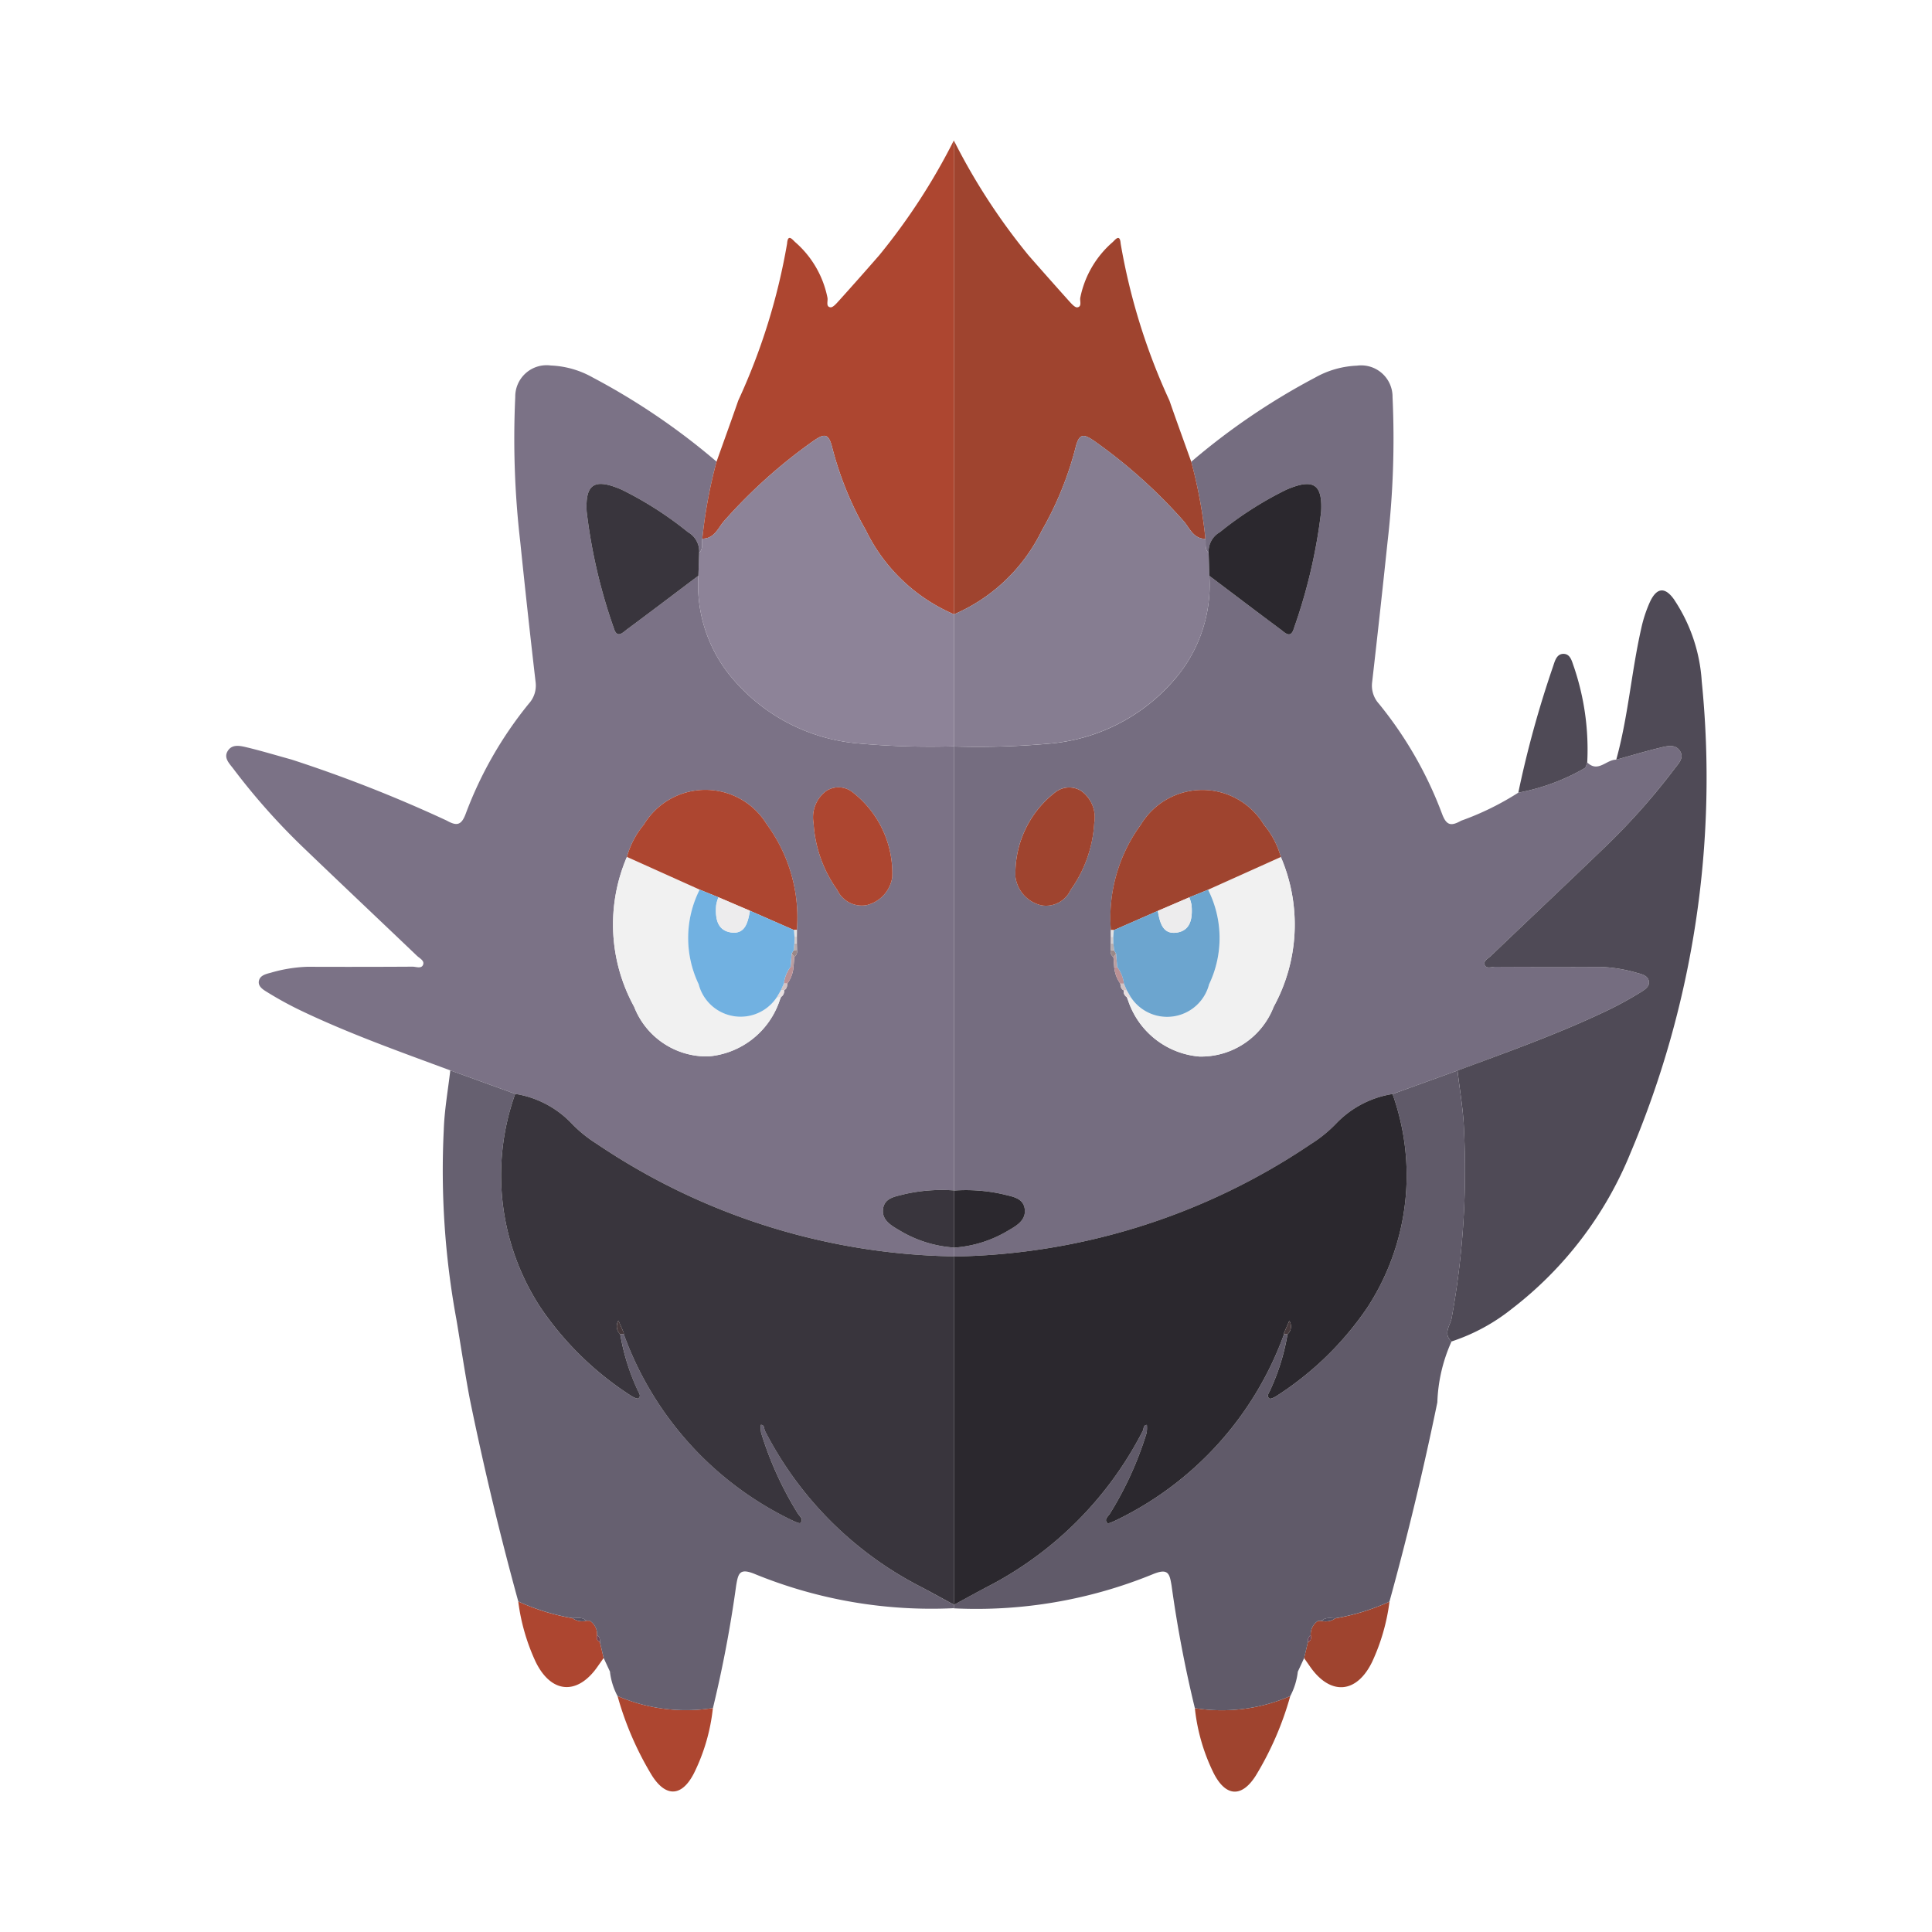 <svg xmlns="http://www.w3.org/2000/svg" width="100%" height="100%" viewBox="-2.72 -2.72 37.44 37.44"><path fill="#756d80" d="M23.164 19.062a1.925 1.925 0 011.102-.581l1.259-.455c.972-.361 1.95-.709 2.887-1.156a6.919 6.919 0 00.656-.358c.076-.047.187-.11.165-.22-.02-.105-.13-.133-.229-.158a2.85 2.85 0 00-.708-.116q-1.02.002-2.04-.003c-.07 0-.174.048-.205-.04-.029-.078.07-.123.122-.172.722-.69 1.449-1.376 2.17-2.068a12.832 12.832 0 001.381-1.55c.077-.102.194-.21.118-.342-.087-.151-.253-.107-.388-.074-.286.07-.569.154-.853.233-.19-.005-.352.26-.562.053-.017.039-.024.1-.053.113a4.025 4.025 0 01-1.283.473 5.445 5.445 0 01-1.107.543c-.193.108-.285.099-.371-.134a7.58 7.58 0 00-1.223-2.132.521.521 0 01-.132-.413q.156-1.36.299-2.722a17.383 17.383 0 00.097-2.806.608.608 0 00-.69-.611 1.795 1.795 0 00-.81.231 13.134 13.134 0 00-2.401 1.631 9.445 9.445 0 01.275 1.494c.013.093-.021.196.062.274a.43.43 0 01.215-.4 6.866 6.866 0 011.288-.825c.52-.224.707-.118.677.426a10.467 10.467 0 01-.525 2.252c-.062.222-.176.09-.26.028-.463-.343-.921-.691-1.381-1.038a2.796 2.796 0 01-.624 1.948 3.592 3.592 0 01-2.43 1.3 15.558 15.558 0 01-1.897.059v8.606a3.27 3.27 0 01.947.07c.176.047.399.065.426.292.026.215-.162.32-.32.412a2.339 2.339 0 01-1.053.332v.172a12.714 12.714 0 006.92-2.18 2.552 2.552 0 00.48-.388zm-5.136-4.537a.524.524 0 01-.569.299.655.655 0 01-.5-.544 1.987 1.987 0 01.78-1.654.438.438 0 01.493-.02.632.632 0 01.252.627 2.472 2.472 0 01-.456 1.292zm3.934 2.267a1.508 1.508 0 01-1.439.963 1.596 1.596 0 01-1.383-1.091l-.023-.06a.13.13 0 01-.06-.132c-.057-.026-.06-.08-.066-.13a.638.638 0 01-.119-.324l-.015-.19a.135.135 0 01-.052-.138l.002-.128.001-.128v-.131a3.051 3.051 0 01.579-2.04 1.392 1.392 0 012.386 0 1.668 1.668 0 01.328.625 3.315 3.315 0 01-.14 2.904z"/><path fill="#4f4a56" d="M29.729 8.908c-.18-.261-.342-.247-.475.037a2.582 2.582 0 00-.17.52c-.19.84-.252 1.704-.483 2.537.284-.079.567-.164.853-.233.135-.033.301-.077.388.074.076.133-.041.24-.118.343a12.832 12.832 0 01-1.382 1.549c-.72.692-1.447 1.377-2.169 2.068-.052.05-.15.094-.122.173.031.087.135.039.204.04q1.02.005 2.04.002a2.85 2.85 0 01.71.116c.097.025.207.053.228.158.022.11-.09.173-.165.22a6.919 6.919 0 01-.656.358c-.937.447-1.915.795-2.887 1.155.043.383.113.765.125 1.148a15.926 15.926 0 01-.24 3.655c-.027.136-.17.3-.001.448a3.735 3.735 0 001.172-.635 7.248 7.248 0 002.297-3.02 18.652 18.652 0 001.38-9.135 3.205 3.205 0 00-.53-1.578z"/><path fill="#9f442f" d="M17.468 7.563a6.458 6.458 0 00.657-1.616c.07-.281.162-.257.362-.12A10.03 10.03 0 0120.21 7.37c.123.134.188.352.43.352a9.445 9.445 0 00-.275-1.494c-.141-.395-.285-.788-.422-1.184A12.146 12.146 0 0118.997 2c-.015-.2-.106-.072-.157-.026a1.924 1.924 0 00-.625 1.074c-.013.066.037.175-.058.188-.05.006-.12-.079-.17-.133q-.391-.436-.777-.877A12.115 12.115 0 0115.765.003v9.184a3.378 3.378 0 001.703-1.624z"/><path fill="#4f4a56" d="M27.576 9.951c-.139.002-.168.156-.206.263a20.319 20.319 0 00-.667 2.427 4.025 4.025 0 001.283-.473c.03-.014.036-.074.053-.113a4.98 4.98 0 00-.256-1.845c-.04-.107-.066-.26-.207-.259z"/><path fill="#9f442f" d="M20.435 30.382a3.727 3.727 0 00.366 1.263c.236.46.547.473.819.038a6.145 6.145 0 00.664-1.535 3.332 3.332 0 01-1.849.234zm2.453-1.692l-.066.001a.309.309 0 00-.142.275c.01.056.011.11-.054.136l-.074.31.11.157c.393.572.907.54 1.21-.087a3.96 3.96 0 00.335-1.164 4.272 4.272 0 01-1.05.324.324.324 0 01-.269.049z"/><path fill="#605a69" d="M19.984 28.009a23.874 23.874 0 00.451 2.373 3.332 3.332 0 001.849-.234 1.327 1.327 0 00.146-.472.285.285 0 01-.106.032.079.079 0 01-.062-.021.079.079 0 00.062.021.284.284 0 00.106-.032l.122-.263.074-.31a.143.143 0 01.054-.137.309.309 0 01.142-.275h.066c.078-.076.175-.052.268-.05a4.272 4.272 0 001.05-.323q.528-1.916.928-3.862a3.116 3.116 0 01.275-1.18c-.169-.147-.026-.312.002-.448a15.926 15.926 0 00.24-3.655c-.013-.383-.083-.765-.126-1.147l-1.259.455a4.684 4.684 0 01-.488 4.137 6.097 6.097 0 01-1.753 1.71c-.043.03-.123.07-.145.053-.067-.051 0-.117.02-.172a4.247 4.247 0 00.33-1.073l-.068.002a6.425 6.425 0 01-3.248 3.6c-.057.028-.155.076-.174.057-.072-.072.018-.13.053-.189a6.656 6.656 0 00.707-1.557.614.614 0 00.005-.156c-.074.006-.058.074-.078.114a6.963 6.963 0 01-3.058 3.046c-.203.107-.403.218-.604.328v.067a9.036 9.036 0 003.852-.66c.304-.126.328-.014.367.221z"/><path fill="#2b282e" d="M19.427 25.007c.02-.04.004-.108.078-.114a.614.614 0 01-.005.156 6.656 6.656 0 01-.707 1.557c-.035.059-.125.117-.053.189.019.019.117-.03.174-.057a6.425 6.425 0 003.248-3.6.109.109 0 01.003-.032l.1-.23a.202.202 0 01-.034.26 4.247 4.247 0 01-.331 1.073c-.02.055-.087.121-.02.172.022.017.102-.024.145-.053a6.097 6.097 0 001.753-1.71 4.684 4.684 0 00.488-4.137 1.925 1.925 0 00-1.102.581 2.552 2.552 0 01-.48.388 12.715 12.715 0 01-6.919 2.18v6.751c.201-.11.401-.22.604-.328a6.963 6.963 0 003.058-3.046zm-2.608-3.881c.157-.091.345-.197.32-.412-.028-.227-.251-.245-.427-.292a3.27 3.27 0 00-.947-.07v1.106a2.339 2.339 0 001.054-.332z"/><path fill="#867d91" d="M20.092 10.387a2.796 2.796 0 00.624-1.948l-.014-.443c-.083-.078-.05-.181-.062-.274-.242 0-.307-.218-.43-.352a10.03 10.03 0 00-1.723-1.544c-.2-.136-.292-.16-.362.12a6.458 6.458 0 01-.657 1.617 3.379 3.379 0 01-1.703 1.624v2.558a15.558 15.558 0 001.896-.059 3.592 3.592 0 002.43-1.299z"/><path fill="#f1f1f1" d="M20.691 14.522a2.077 2.077 0 01.02 1.832.84.84 0 01-1.518.248l-.013.019a.06.06 0 01-.04.043 1.596 1.596 0 001.383 1.09 1.508 1.508 0 001.439-.962 3.315 3.315 0 00.14-2.904z"/><path fill="#9f442f" d="M19.387 13.263a3.05 3.05 0 00-.58 2.04.377.377 0 01.057.003l.853-.374.61-.262.364-.148 1.41-.634a1.668 1.668 0 00-.328-.625 1.392 1.392 0 00-2.386 0z"/><path fill="#2b282e" d="M22.205 6.771a6.866 6.866 0 00-1.288.824.429.429 0 00-.215.4l.014.444c.46.347.918.695 1.38 1.038.085.062.198.194.261-.028a10.467 10.467 0 00.525-2.252c.03-.544-.157-.65-.677-.426z"/><path fill="#9f442f" d="M18.232 12.607a.438.438 0 00-.493.02 1.987 1.987 0 00-.78 1.653.655.655 0 00.5.544.524.524 0 00.569-.299 2.472 2.472 0 00.457-1.292.632.632 0 00-.253-.626z"/><path fill="#bb9195" d="M18.872 16.018a.638.638 0 00.119.324h.07a.673.673 0 00-.13-.324h-.059z"/><path fill="#ba9ea0" d="M18.858 15.828l.014.19h.058l-.021-.257z"/><path fill="#d2c3c4" d="M18.99 16.342c.008.05.01.104.067.13a.395.395 0 00.06.002l-.057-.131z"/><path fill="#e8dfe0" d="M19.057 16.472a.13.13 0 00.06.132.184.184 0 01.063.017l.013-.019-.076-.128a.395.395 0 01-.06-.002z"/><path fill="#9a8888" d="M18.805 15.69a.136.136 0 00.053.138l.05-.067-.039-.065q-.032-.001-.064-.006z"/><path fill="#baaeae" d="M18.832 15.564l-.025-.002-.002.128q.032.005.064.006l-.013-.133z"/><path fill="#d3cccc" d="M18.831 15.435l-.023-.001v.128l.024.002.024-.001-.002-.129z"/><path fill="#e3e1e1" d="M18.808 15.434h.046l.01-.128a.368.368 0 00-.057-.003z"/><path fill="#f1f1f1" d="M19.14 16.664a.06.06 0 00.04-.043.184.184 0 00-.063-.017z"/><path fill="#46393c" d="M22.165 23.106a.109.109 0 00-.003.032l.069-.002a.202.202 0 00.034-.26l-.1.23z"/><path fill="#555061" d="M22.888 28.69a.324.324 0 00.268-.048c-.093-.003-.19-.027-.268.049z"/><path fill="#6e4354" d="M22.626 29.102c.065-.027.064-.08.054-.136a.143.143 0 00-.054.136z"/><path fill="#6ca5cf" d="M20.327 14.67a.768.768 0 01.044.152c.02.235-.007.486-.282.53-.284.044-.333-.205-.372-.42l-.853.374-.01.128.002.129.014.133.039.065.021.257a.673.673 0 01.13.325l.057.13.076.13a.84.84 0 001.518-.249 2.077 2.077 0 00-.02-1.832z"/><path fill="#edeced" d="M20.327 14.67l-.61.262c.04.215.088.464.372.42.275-.044.301-.295.282-.53a.768.768 0 00-.044-.152z"/><path fill="#7b7286" d="M8.846 19.447a12.715 12.715 0 006.92 2.18v-.171a2.339 2.339 0 01-1.054-.332c-.157-.092-.346-.198-.32-.412.028-.228.25-.245.426-.293a3.27 3.27 0 01.947-.07v-8.606a15.56 15.56 0 01-1.896-.06 3.592 3.592 0 01-2.43-1.298 2.796 2.796 0 01-.625-1.948c-.46.346-.918.695-1.38 1.037-.084.063-.198.194-.261-.028a10.468 10.468 0 01-.524-2.252c-.03-.544.156-.65.676-.426a6.866 6.866 0 011.288.825.43.43 0 01.216.4c.082-.078.049-.18.061-.274a9.445 9.445 0 01.276-1.493 13.134 13.134 0 00-2.4-1.631 1.795 1.795 0 00-.811-.232.608.608 0 00-.69.611 17.38 17.38 0 00.097 2.807q.14 1.362.298 2.722a.521.521 0 01-.132.413 7.58 7.58 0 00-1.222 2.131c-.086.233-.178.242-.371.134a26.686 26.686 0 00-3.006-1.182c-.284-.078-.567-.164-.853-.233-.135-.032-.3-.077-.387.074-.077.133.04.24.117.343a12.83 12.83 0 001.382 1.55c.72.691 1.447 1.377 2.17 2.067.051.05.15.094.122.173-.032.087-.135.04-.205.04q-1.02.006-2.04.002a2.85 2.85 0 00-.709.116c-.098.025-.208.053-.229.158-.022.11.09.174.165.22a6.918 6.918 0 00.657.359c.936.447 1.914.794 2.887 1.155l1.258.455a1.925 1.925 0 011.102.582 2.552 2.552 0 00.48.387zm4.2-6.217a.632.632 0 01.252-.626.438.438 0 01.493.02 1.987 1.987 0 01.78 1.654.655.655 0 01-.5.543.524.524 0 01-.568-.299 2.472 2.472 0 01-.457-1.292zm-3.617.656a1.668 1.668 0 01.328-.625 1.392 1.392 0 012.386 0 3.051 3.051 0 01.58 2.04l-.001.13v.129l.003.128a.136.136 0 01-.052.137l-.015.19a.638.638 0 01-.119.324c-.007.051-.009.104-.065.13a.13.13 0 01-.06.132l-.023.06a1.596 1.596 0 01-1.384 1.091 1.508 1.508 0 01-1.438-.962 3.315 3.315 0 01-.14-2.904z"/><path fill="#ad4630" d="M14.062 7.56a6.458 6.458 0 01-.657-1.616c-.07-.281-.161-.257-.361-.12a10.03 10.03 0 00-1.724 1.544c-.122.133-.188.352-.43.351a9.445 9.445 0 01.276-1.493c.14-.395.284-.789.421-1.185A12.146 12.146 0 0012.533 2c.015-.201.106-.073.158-.027a1.924 1.924 0 01.624 1.075c.014.066-.037.175.058.187.05.007.12-.079.17-.133q.392-.435.777-.877A12.115 12.115 0 0015.765 0v9.184a3.378 3.378 0 01-1.703-1.623zm-2.967 22.82a3.727 3.727 0 01-.366 1.262c-.235.46-.547.473-.819.039a6.145 6.145 0 01-.663-1.535 3.332 3.332 0 001.848.234zm-2.453-1.692h.067a.309.309 0 01.142.276c-.01.056-.012.109.054.136l.073.31-.11.156c-.392.573-.907.54-1.21-.087a3.96 3.96 0 01-.335-1.164 4.272 4.272 0 001.051.324.324.324 0 00.268.05z"/><path fill="#666070" d="M11.546 28.006a23.877 23.877 0 01-.45 2.374 3.332 3.332 0 01-1.85-.234 1.327 1.327 0 01-.146-.472.285.285 0 00.106.032.079.079 0 00.063-.022.079.079 0 01-.063.022.284.284 0 01-.106-.033l-.122-.263-.073-.31a.143.143 0 00-.054-.137.309.309 0 00-.142-.274l-.067-.001c-.078-.076-.175-.051-.268-.05a4.272 4.272 0 01-1.05-.323q-.527-1.916-.927-3.862c-.082-.394-.25-1.491-.277-1.628a15.926 15.926 0 01-.24-3.654c.013-.384.082-.766.126-1.148l1.258.455a4.684 4.684 0 00.489 4.138 6.097 6.097 0 001.752 1.71c.043.029.124.07.145.053.067-.052 0-.118-.02-.172a4.247 4.247 0 01-.33-1.073l.068.001a6.425 6.425 0 003.248 3.6c.057.028.156.076.175.057.072-.072-.018-.13-.054-.189a6.656 6.656 0 01-.707-1.557.614.614 0 01-.005-.155c.074.005.058.074.078.113a6.963 6.963 0 003.059 3.046c.202.108.402.219.603.328v.067a9.036 9.036 0 01-3.852-.66c-.303-.126-.327-.014-.367.221z"/><path fill="#39353d" d="M12.103 25.004c-.02-.04-.004-.108-.078-.113a.614.614 0 00.005.155 6.656 6.656 0 00.707 1.557c.036.06.125.117.054.19-.02.018-.118-.03-.175-.057a6.425 6.425 0 01-3.248-3.6.109.109 0 00-.003-.033c-.032-.077-.066-.153-.1-.23a.202.202 0 00.034.26 4.247 4.247 0 00.332 1.074c.019.054.086.12.02.172-.022.016-.103-.024-.146-.053a6.097 6.097 0 01-1.752-1.71 4.684 4.684 0 01-.489-4.138 1.925 1.925 0 011.102.582 2.552 2.552 0 00.48.387 12.715 12.715 0 006.92 2.18v6.751c-.202-.11-.402-.22-.604-.328a6.963 6.963 0 01-3.06-3.046zm2.609-3.88c-.157-.092-.346-.197-.32-.412.028-.228.25-.245.426-.293a3.27 3.27 0 01.947-.07v1.107a2.339 2.339 0 01-1.053-.332z"/><path fill="#8d8398" d="M11.439 10.385a2.796 2.796 0 01-.625-1.948l.015-.444c.082-.078.049-.18.061-.274.242 0 .308-.218.43-.351a10.03 10.03 0 011.724-1.544c.2-.137.291-.161.361.12a6.458 6.458 0 00.657 1.617 3.379 3.379 0 001.703 1.623v2.559a15.56 15.56 0 01-1.896-.06 3.592 3.592 0 01-2.43-1.298z"/><path fill="#f1f1f1" d="M10.84 14.52a2.077 2.077 0 00-.02 1.832.84.84 0 001.517.248l.014.018a.06.06 0 00.04.043 1.596 1.596 0 01-1.384 1.091 1.508 1.508 0 01-1.438-.962 3.315 3.315 0 01-.14-2.904z"/><path fill="#ad4630" d="M12.143 13.26a3.05 3.05 0 01.58 2.04.377.377 0 00-.057.003l-.853-.374-.61-.261-.364-.148-1.41-.634a1.668 1.668 0 01.328-.625 1.392 1.392 0 012.386 0z"/><path fill="#39353d" d="M9.325 6.768a6.866 6.866 0 011.288.825.429.429 0 01.216.4l-.015.444c-.46.346-.918.695-1.38 1.037-.084.063-.198.194-.261-.028a10.468 10.468 0 01-.524-2.252c-.03-.544.156-.65.676-.426z"/><path fill="#ad4630" d="M13.298 12.604a.438.438 0 01.493.02 1.987 1.987 0 01.78 1.654.655.655 0 01-.5.543.524.524 0 01-.568-.299 2.472 2.472 0 01-.457-1.292.632.632 0 01.252-.626z"/><path fill="#bb9195" d="M12.658 16.015a.638.638 0 01-.119.324l-.069.001a.673.673 0 01.13-.324h.058z"/><path fill="#ba9ea0" d="M12.673 15.825l-.015.19H12.6l.021-.257z"/><path fill="#d2c3c4" d="M12.54 16.34c-.008.05-.01.103-.066.13a.395.395 0 01-.061 0l.057-.13z"/><path fill="#e8dfe0" d="M12.474 16.47a.13.13 0 01-.06.13.183.183 0 00-.063.018l-.014-.018.076-.13a.395.395 0 00.06 0z"/><path fill="#9a8888" d="M12.725 15.688a.136.136 0 01-.052.137l-.051-.067.039-.065q.032-.001.064-.005z"/><path fill="#baaeae" d="M12.699 15.561l.024-.001.002.128q-.032.004-.064.005l.013-.133z"/><path fill="#d3cccc" d="M12.699 15.432h.023l.001.128-.024.001h-.025l.002-.13z"/><path fill="#e3e1e1" d="M12.722 15.431l-.023.001h-.023l-.01-.129a.368.368 0 01.057-.003z"/><path fill="#f1f1f1" d="M12.39 16.661a.06.06 0 01-.04-.043.183.183 0 01.063-.017z"/><path fill="#46393c" d="M9.365 23.103a.109.109 0 01.003.032l-.069-.001a.202.202 0 01-.033-.261l.1.23z"/><path fill="#555061" d="M8.642 28.688a.324.324 0 01-.268-.05c.093-.001.19-.026.268.05z"/><path fill="#6e4354" d="M8.905 29.1c-.066-.027-.064-.08-.054-.137a.143.143 0 01.054.137z"/><path fill="#71b1e1" d="M11.203 14.668a.768.768 0 00-.044.152c-.019.234.007.485.283.529.284.044.332-.205.371-.42l.853.374.01.128-.002.13-.013.132-.04.065-.021.258a.673.673 0 00-.13.324l-.057.13-.076.13a.84.84 0 01-1.518-.248 2.077 2.077 0 01.02-1.832z"/><path fill="#edeced" d="M11.203 14.668l.61.261c-.039.215-.087.464-.371.42-.276-.044-.302-.295-.283-.53a.768.768 0 01.044-.151z"/></svg>